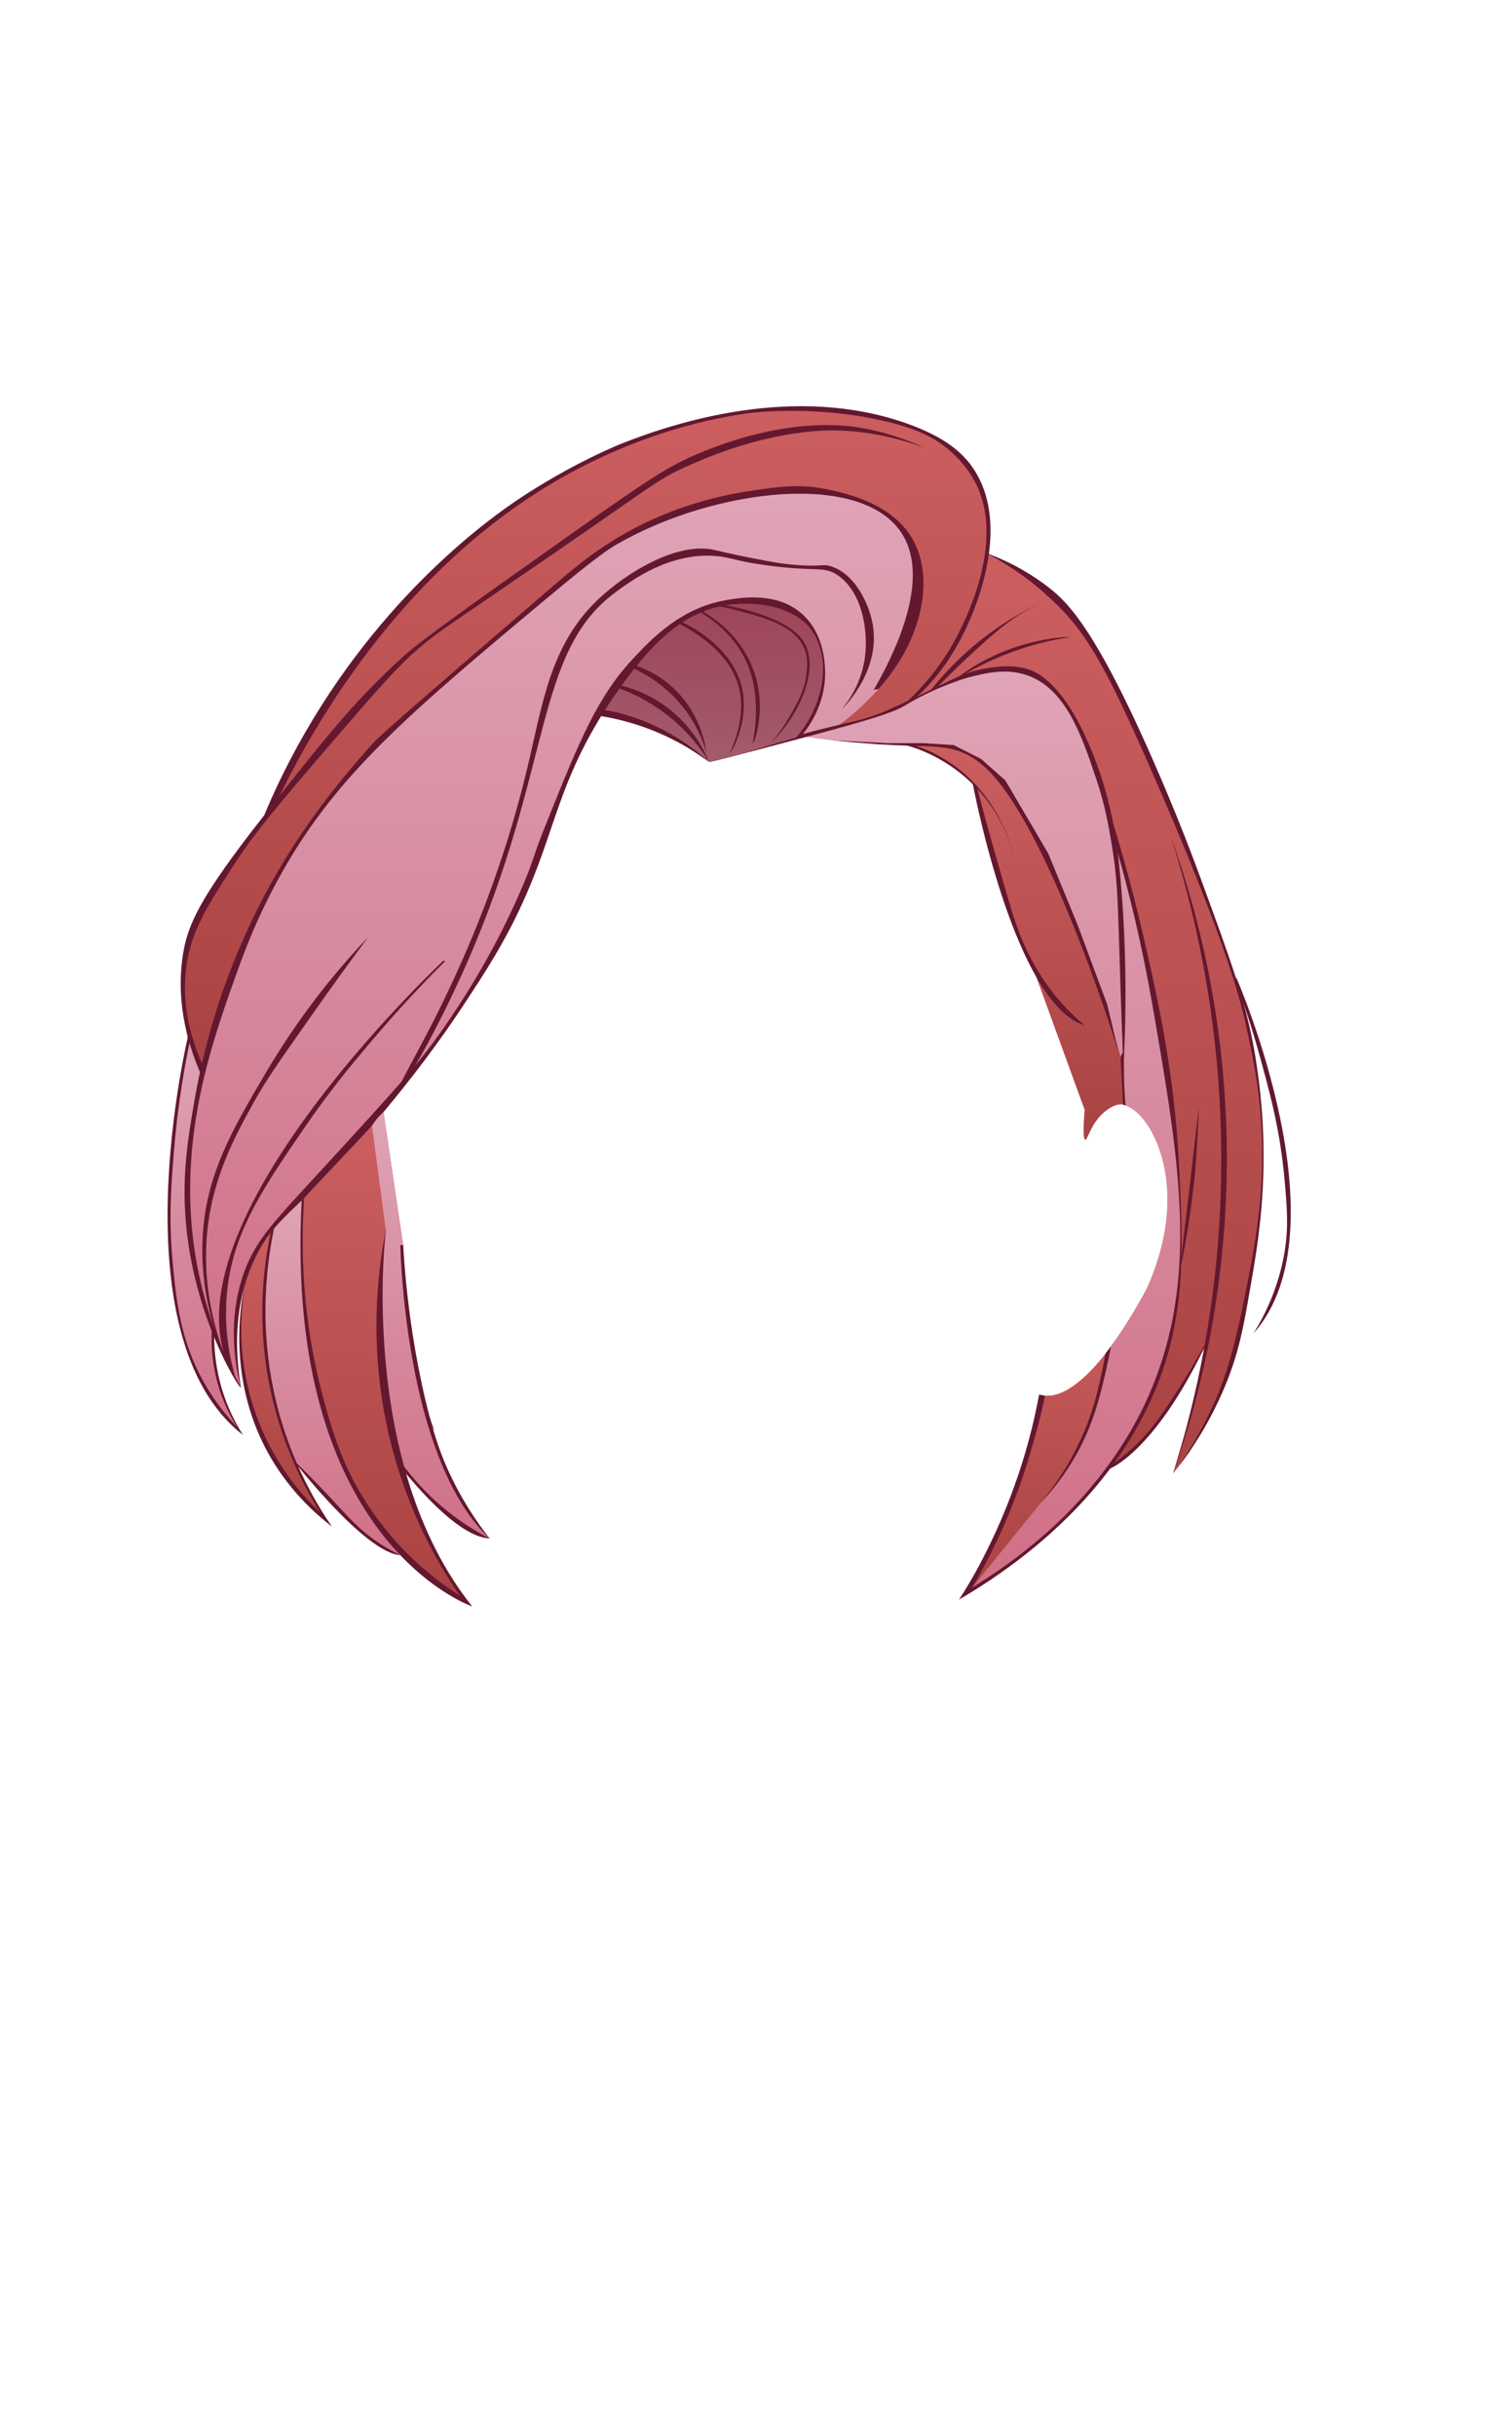 <?xml version="1.0" encoding="UTF-8"?>
<svg id="_Слой_1" data-name="Слой 1" xmlns="http://www.w3.org/2000/svg" xmlns:xlink="http://www.w3.org/1999/xlink" viewBox="0 0 595 958">
  <defs>
    <style>
      .cls-1 {
        fill: url(#_Безымянный_градиент_18-9);
      }

      .cls-1, .cls-2, .cls-3, .cls-4, .cls-5, .cls-6, .cls-7, .cls-8, .cls-9, .cls-10, .cls-11, .cls-12, .cls-13, .cls-14, .cls-15, .cls-16, .cls-17, .cls-18, .cls-19 {
        stroke-width: 0px;
      }

      .cls-2 {
        fill: url(#_Безымянный_градиент_17-2);
      }

      .cls-3 {
        fill: url(#_Безымянный_градиент_18-2);
      }

      .cls-4 {
        fill: url(#_Безымянный_градиент_17-4);
      }

      .cls-5 {
        fill: url(#_Безымянный_градиент_18);
      }

      .cls-6 {
        fill: url(#_Безымянный_градиент_18-8);
      }

      .cls-7 {
        fill: url(#_Безымянный_градиент_8);
      }

      .cls-8 {
        fill: url(#_Безымянный_градиент_17-6);
      }

      .cls-9 {
        fill: url(#_Безымянный_градиент_16);
      }

      .cls-10 {
        fill: url(#_Безымянный_градиент_17-5);
      }

      .cls-11 {
        fill: url(#_Безымянный_градиент_16-2);
      }

      .cls-12 {
        fill: url(#_Безымянный_градиент_17);
      }

      .cls-13 {
        fill: #63182f;
      }

      .cls-14 {
        fill: url(#_Безымянный_градиент_17-3);
      }

      .cls-15 {
        fill: url(#_Безымянный_градиент_18-5);
      }

      .cls-16 {
        fill: url(#_Безымянный_градиент_18-3);
      }

      .cls-17 {
        fill: url(#_Безымянный_градиент_18-6);
      }

      .cls-18 {
        fill: url(#_Безымянный_градиент_18-4);
      }

      .cls-19 {
        fill: url(#_Безымянный_градиент_18-7);
      }
    </style>
    <linearGradient id="_Безымянный_градиент_18" data-name="Безымянный градиент 18" x1="415.93" y1="452.47" x2="415.93" y2="335.75" gradientTransform="translate(0 960) scale(1 -1)" gradientUnits="userSpaceOnUse">
      <stop offset="0" stop-color="#cc5e60"/>
      <stop offset="1" stop-color="#a94342"/>
    </linearGradient>
    <linearGradient id="_Безымянный_градиент_18-2" data-name="Безымянный градиент 18" x1="405.8" y1="670.54" x2="405.8" y2="511.41" xlink:href="#_Безымянный_градиент_18"/>
    <linearGradient id="_Безымянный_градиент_18-3" data-name="Безымянный градиент 18" x1="389.97" y1="696.9" x2="389.97" y2="335.75" xlink:href="#_Безымянный_градиент_18"/>
    <linearGradient id="_Безымянный_градиент_17" data-name="Безымянный градиент 17" x1="389.97" y1="696.9" x2="389.97" y2="335.75" gradientTransform="translate(0 960) scale(1 -1)" gradientUnits="userSpaceOnUse">
      <stop offset="0" stop-color="#dfa4b6"/>
      <stop offset="1" stop-color="#d07087"/>
    </linearGradient>
    <linearGradient id="_Безымянный_градиент_18-4" data-name="Безымянный градиент 18" x1="427.79" y1="741.96" x2="427.79" y2="380.65" xlink:href="#_Безымянный_градиент_18"/>
    <linearGradient id="_Безымянный_градиент_17-2" data-name="Безымянный градиент 17" x1="230.37" y1="799.12" x2="230.37" y2="540.79" xlink:href="#_Безымянный_градиент_17"/>
    <linearGradient id="_Безымянный_градиент_18-5" data-name="Безымянный градиент 18" x1="230.37" y1="799.12" x2="230.37" y2="540.79" xlink:href="#_Безымянный_градиент_18"/>
    <linearGradient id="_Безымянный_градиент_17-3" data-name="Безымянный градиент 17" x1="80.22" y1="551.79" x2="80.22" y2="397.76" xlink:href="#_Безымянный_градиент_17"/>
    <linearGradient id="_Безымянный_градиент_17-4" data-name="Безымянный градиент 17" x1="217.26" y1="766.8" x2="217.26" y2="414.34" xlink:href="#_Безымянный_градиент_17"/>
    <linearGradient id="_Безымянный_градиент_8" data-name="Безымянный градиент 8" x1="280.01" y1="724.08" x2="280.01" y2="660.36" gradientTransform="translate(0 960) scale(1 -1)" gradientUnits="userSpaceOnUse">
      <stop offset="0" stop-color="#9e4459"/>
      <stop offset="1" stop-color="#a35b6b"/>
    </linearGradient>
    <linearGradient id="_Безымянный_градиент_18-6" data-name="Безымянный градиент 18" x1="111.23" y1="476.87" x2="111.23" y2="362.77" xlink:href="#_Безымянный_градиент_18"/>
    <linearGradient id="_Безымянный_градиент_18-7" data-name="Безымянный градиент 18" x1="150.65" y1="517.25" x2="150.65" y2="331.17" xlink:href="#_Безымянный_градиент_18"/>
    <linearGradient id="_Безымянный_градиент_18-8" data-name="Безымянный градиент 18" x1="150.65" y1="517.25" x2="150.65" y2="331.17" xlink:href="#_Безымянный_градиент_18"/>
    <linearGradient id="_Безымянный_градиент_16" data-name="Безымянный градиент 16" x1="131.28" y1="488.86" x2="131.28" y2="348.2" gradientTransform="translate(0 960) scale(1 -1)" gradientUnits="userSpaceOnUse">
      <stop offset="0" stop-color="#9d5246"/>
      <stop offset="1" stop-color="#6a2d22"/>
    </linearGradient>
    <linearGradient id="_Безымянный_градиент_17-5" data-name="Безымянный градиент 17" x1="131.28" y1="488.86" x2="131.28" y2="348.2" xlink:href="#_Безымянный_градиент_17"/>
    <linearGradient id="_Безымянный_градиент_16-2" data-name="Безымянный градиент 16" x1="167.84" y1="522.68" x2="167.84" y2="354.99" xlink:href="#_Безымянный_градиент_16"/>
    <linearGradient id="_Безымянный_градиент_17-6" data-name="Безымянный градиент 17" x1="167.84" y1="522.68" x2="167.84" y2="354.99" xlink:href="#_Безымянный_градиент_17"/>
    <linearGradient id="_Безымянный_градиент_18-9" data-name="Безымянный градиент 18" x1="150.65" y1="517.25" x2="150.65" y2="331.17" xlink:href="#_Безымянный_градиент_18"/>
  </defs>
  <path class="cls-5" d="M450.88,507.53l-2.33,33.55-23.39,31.6-.71.97-.84,1.14-.45.61-13.68,18.48-1.49,1.75-.5.59-.38.45-.73.86-21.7,25.45h-.01l-1.43.51-.23.08-2.01.7,8.02-13.93,8.23-19.21.72-1.96,2.61-7.16.31-.83,1.25-3.4.07-.18,2.76-7.54.73-3.53,1.53-7.34,2.21-10.62c.27.08.55.13.83.18.33.06.66.09.98.11.24.02.49.03.73.03.22-.07.45-.1.68-.1h.9c.36-.03.71-.1,1.07-.17,6.94-1.44,14.21-8.42,20.42-16.31.36-.44.7-.88,1.04-1.33.39-.51.78-1.01,1.15-1.52,6.67-9.01,11.84-18.47,13.66-21.89Z"/>
  <path class="cls-3" d="M455.49,440.88l-.54,7.71c-1.77-4.13-3.39-6.28-3.39-6.28-2.92-4.36-5.85-6.7-8.67-7.65-.16-.06-.33-.11-.49-.16,0,0-.24-.07-.48-.12-3.38-.77-7.75,3.27-7.75,3.27-5.23,4.83-6.15,10.76-7.12,10.56-.6-.12-.97-2.49-.22-11.74-6.34-17.43-12.68-34.86-19.03-52.29l-3.93-9.1-7.14-17.76-5.66-18.66-3.24-13.79-3.86-14.58-.76-1.52-.17-.36-.2-.4-7.46-6.3-8.22-4.94-6.17-2.86-3.63-.69-1.06-.2s-.09,0-.12-.02l-.1-.02,2.6-.24,5.27-.47,6.49-.59,6.59-.6,18.03-1.62,37.85,42.84,7.36,35.42,2.53,12.14,12.68,61.01h-.01Z"/>
  <path class="cls-13" d="M441.03,415.44c.4,1.8.68,3.08.82,3.75-.16-.6-.47-1.62-.9-3.03-.01-.02-.02-.05-.02-.07-2.73-8.88-10.46-32.65-20.45-56.76-7-16.89-15.09-33.95-23.36-46.16-.02-.02-.03-.06-.06-.08-.3-.45-.59-.89-.9-1.32-3.01-4.3-5.73-7.41-8.15-9.67,0,0-.02-.03-.04-.04-3.53-3.33-6.38-4.86-8.37-5.74-5.53-2.51-10.14-2.73-19.16-3.01-.97-.03-2-.06-3.08-.09-.11-.01-.22-.01-.33-.01-3.17-.11-6.82-.25-11.14-.49-7.81-.62-14.28-1.11-18.24-1.6,8.28-.12,18.48-.25,22.08-.25,10.21-.09,15.65-.19,20.72.8,1.6.32,3.16.73,4.83,1.3h.03c.34.12,3.41,1.23,7.14,3.27,1.16.63,2.39,1.36,3.62,2.18,3.36,2.19,6.55,5.08,9.56,8.45,14.02,15.64,24.11,41.38,28.36,52.78,5.16,13.79,8.99,25.81,11.74,35.38.01.02.01.04.02.07,2.66,9.23,4.33,16.2,5.27,20.34Z"/>
  <path class="cls-16" d="M464.67,491.21l-.6,13.42-.09,1.93-1.86,10.33-.03.21-.62,3.42v.09l-.82,4.46-1.47,5.23-.02.08-2.65,9.47-.02.06-.99,3.54-2.8,5.39-.03.07-4.71,9.1-.16.3-4.1,7.9-.65.96-.03.04-6.73,9.96-6.78,8.2-.85,1.04-2.44,2.94-1.86,2.24-.45.43-.02.02-.03.03-3.14,2.99-1.98,1.89-5.35,5.1-.4.33-.9.73-14.33,11.67-10.84,7.85-4.32,1.63.63-.78,21.97-27.09.73-.9.14-.18.48-.59,2.92-3.61,3.76-4.23c.07-.07.12-.14.16-.2l3.74-5.96c.04-.08.1-.15.14-.23l1.75-2.79,2.33-3.98s.05-.09.08-.14l.3-.5,1.61-2.76.64-1.08,1.84-3.14,4.47-11.87,4.32-16.71,1.45-6.57c.39-.51.78-1.01,1.15-1.52,6.67-9.01,11.84-18.47,13.66-21.89.45-.86.69-1.34.69-1.34,12.38-28.11,7.48-48.1,3.39-57.6-1.77-4.13-3.39-6.28-3.39-6.28-2.92-4.36-5.85-6.7-8.67-7.66-.16-.06-.33-.11-.49-.16l-.42-6.61-1.04-11.73-.04-.46-2.02-7.49-3.13-13.11s-.01-.04-.02-.07l-11.59-31.21-11.65-28.28-16.86-28.67-9.56-8.45-2.92-1.48-7.84-3.96h-.03s-11.33-.72-11.33-.72l-.54-.03h-13.45l-22.32-1.11-10.22-1.38-1.44-.2-.71-.09,13.58-3.56.33-.09,5.7-1.5,4.64-1.18h.01l8.43-2.15,1.32-.34.92-.47,7.82-3.98,3.21-1.65c.2-.1.39-.2.6-.32l1.29-.65c.23-.12.46-.24.69-.35.23-.11.47-.22.71-.35l11.22-5.67,12.77-4.09,4.64.14h.03l6.78.18,3.47.1,2.76,1.87,7.91,5.37.03.02,1.65,1.12.99,1.36.02.02.14.17.03.06,6.47,8.81s.01.02.02.03l8.42,22.53v.05l4.45,17.34.7,2.02,1.4,4.09.03.11.76,2.18,2.76,8.01,3.28,14.6.04.2,2.96,13.19,2.59,10.96.03.13,3.14,13.23,2.18,12.51v.09l2.29,13.06,1.52,10v.08l.94,6.1,1.78,16.75,1.65,25.94.07,3.81v.03l.21,11.85h.01Z"/>
  <path class="cls-12" d="M464.67,491.21l-.6,13.42-.09,1.93-1.86,10.33-.03.21-.62,3.42v.09l-.82,4.46-1.47,5.23-.02.08-2.65,9.47-.02.06-.99,3.54-2.8,5.39-.03.07-4.71,9.1-.16.3-4.1,7.9-.65.96-.03.04-6.73,9.96-6.78,8.2-.85,1.04-2.44,2.94-1.86,2.24-.45.43-.02.02-.03.03-3.14,2.99-1.98,1.89-5.35,5.1-.4.33-.9.73-14.33,11.67-10.84,7.85-4.32,1.63.63-.78,21.97-27.09.73-.9.14-.18.48-.59,2.92-3.61,3.76-4.23c.07-.07.12-.14.16-.2l3.74-5.96c.04-.08.1-.15.14-.23l1.75-2.79,2.33-3.98s.05-.09.08-.14l.3-.5,1.61-2.76.64-1.08,1.84-3.14,4.47-11.87,4.32-16.71,1.45-6.57c.39-.51.78-1.01,1.15-1.52,6.67-9.01,11.84-18.47,13.66-21.89.45-.86.69-1.34.69-1.34,12.38-28.11,7.48-48.1,3.39-57.6-1.77-4.13-3.39-6.28-3.39-6.28-2.92-4.36-5.85-6.7-8.67-7.66-.16-.06-.33-.11-.49-.16l-.42-6.61-1.04-11.73-.04-.46-2.02-7.49-3.13-13.11s-.01-.04-.02-.07l-11.59-31.21-11.65-28.28-16.86-28.67-9.56-8.45-2.92-1.48-7.84-3.96h-.03s-11.33-.72-11.33-.72l-.54-.03h-13.45l-22.32-1.11-10.22-1.38-1.44-.2-.71-.09,13.58-3.56.33-.09,5.7-1.5,4.64-1.18h.01l8.43-2.15,1.32-.34.92-.47,7.82-3.98,3.21-1.65c.2-.1.39-.2.6-.32l1.29-.65c.23-.12.46-.24.69-.35.23-.11.47-.22.71-.35l11.22-5.67,12.77-4.09,4.64.14h.03l6.78.18,3.47.1,2.76,1.87,7.91,5.37.03.02,1.65,1.12.99,1.36.02.02.14.17.03.06,6.47,8.81s.01.02.02.03l8.42,22.53v.05l4.45,17.34.7,2.02,1.4,4.09.03.11.76,2.18,2.76,8.01,3.28,14.6.04.2,2.96,13.19,2.59,10.96.03.13,3.14,13.23,2.18,12.51v.09l2.29,13.06,1.52,10v.08l.94,6.1,1.78,16.75,1.65,25.94.07,3.81v.03l.21,11.85h.01Z"/>
  <path class="cls-13" d="M441.99,419.77s-.07-.23-.13-.52c.09.3.13.48.13.52Z"/>
  <path class="cls-18" d="M358.78,275.26l6.96-7.47,7.95-11.12,9.47-18.24,5.86-20.38,17.17,9.36,9.73,8.06,11.66,13.99,9.87,16.98,12.75,26.86,10.39,24.88,9.93,24.58,3.96,9.81,5.6,14.74,4.64,13.95,3.42,9.85,3.41,15.01,2.74,14.35,1.51,11.17.61,7.49.38,10.33-.03,11.4-.51,11.4-1.47,13.2-2.08,12.09-1.94,11.22-6.42,28.1-3.31,8.83-5.76,12.48-7.22,12.71-6.39,8.5,3.27-10.94,3.77-12.94,3.57-14.86,2.47-11.85-3.06,4.93-5.72,10.46-9.39,13.99-10.83,12.23-4.87,4.03-4.05,2.27,5.54-8.27,9.68-18.06,5.41-12.75,4.23-18.03,2.42-15.27.67-9.05-.12-12.37-.83-14.13-.95-15.21-1.57-12.8-2.2-24.02-4.73-21.57-5.07-25.38-6.4-26.08-4.44-15.2-5.96-22.12-8.99-21.64-6.65-11.38-7.4-6.92-11.87-3.75-10.62,1.34-11.25,3.18-8.74,4.2-8.22,3.86Z"/>
  <path class="cls-2" d="M78.94,418.93c-2.25-.87-4.82-4.01-5.41-14.74l-1.78-17.38,1.78-17.92,11.27-19.4,13.06-18.97,10.6-16.75,7.51-15.26,16.56-27.78,13.78-19.09,25.2-27.15,18.21-16.11,25.82-18.44,29.51-14.74,21.08-7.42,23.14-5.2,19.33-1.69,24.38,1.06,19.43,3.92,15.84,6.47,12.75,10.6,6.53,13.26,1.49,7.63-.49,10.5-2.79,16.22-7.07,19.67-12.05,16.25c-1.43,2.38-3.88,5.83-7.82,8.83-2.7,2.06-5.35,3.33-16.15,6.86-8.68,2.84-13.04,4.25-13.68,3.86-8.77-5.39,29.22-63.13,15.94-80.05-13.08-16.69-78.71,2.72-132.52,44.8-86.92,67.95-116.71,174.64-133.44,168.17Z"/>
  <path class="cls-15" d="M78.94,418.93c-2.25-.87-4.82-4.01-5.41-14.74l-1.78-17.38,1.78-17.92,11.27-19.4,13.06-18.97,10.6-16.75,7.51-15.26,16.56-27.78,13.78-19.09,25.2-27.15,18.21-16.11,25.82-18.44,29.51-14.74,21.08-7.42,23.14-5.2,19.33-1.69,24.38,1.06,19.43,3.92,15.84,6.47,12.75,10.6,6.53,13.26,1.49,7.63-.49,10.5-2.79,16.22-7.07,19.67-12.05,16.25c-1.43,2.38-3.88,5.83-7.82,8.83-2.7,2.06-5.35,3.33-16.15,6.86-8.68,2.84-13.04,4.25-13.68,3.86-8.77-5.39,29.22-63.13,15.94-80.05-13.08-16.69-78.71,2.72-132.52,44.8-86.92,67.95-116.71,174.64-133.44,168.17Z"/>
  <path class="cls-13" d="M399.39,337.89c-3.13-12.04-8.62-20.97-14.68-27.53-.5-.54-1.01-1.07-1.51-1.58-.11-.11-.23-.23-.34-.34-10.67-10.6-22.47-14.33-25.84-15.22-.33-.09-.58-.15-.73-.19-.05,0-.09,0-.12-.02l-.1-.02c.36-.25.6-.5.84-.74.57.16,1.16.33,1.76.51.57.18,1.16.37,1.76.57,4.18,1.4,8.93,3.49,13.76,6.84,17.88,12.12,23.63,31.3,25.2,37.72Z"/>
  <path class="cls-14" d="M74.96,408.21l5.71,12.3,3.6,103.97-.6,3.09,1.78,13.39,3.32,10.85,3.95,7.96,1.17,2.47-5.31-4.98-6.62-9.01-5.52-10.92-5.17-14.95-3.19-17.46-1.51-21.13.51-21.67,1.65-20.43,2.88-18.04,3.36-15.43Z"/>
  <path class="cls-4" d="M360.99,223.72l-1.91,16.74-6.1,21.08s-.02.04-.04.06c-1.86,2.81-3.86,5.41-5.87,7.79-.46.53-.91,1.05-1.36,1.56-2.96,3.34-5.92,6.19-8.5,8.48-2.35,2.09-4.68,3.95-6.92,5.58-.37.27-.74.54-1.1.8-.08.06-.15.1-.23.16-3.74,1.06-6.95,1.96-9.5,2.66-1.65.45-2.73.76-3.47.93-.84.21-1.22.27-1.46.24-.07,0-.13-.02-.19-.06,0,0-.04-.03-.08-.06-.14-.09-.25-.21-.34-.35-.01-.02-.03-.06-.04-.08-1.89-3.58,9.61-19.91,7.22-31.64-.24-1.16-.61-2.29-1.15-3.35-1.79-3.53-5-5.59-8.81-7.05-1.09-.41-2.25-.77-3.45-1.09-1.97-.55-4.04-1.01-6.11-1.48-1.68-.37-9.73-2.04-19.98-.86-.43.05-.85.1-1.28.16-2.96.41-6.08,1.05-9.27,2.03-.5.16-1.02.32-1.52.5-2.48.85-5.01,1.89-7.51,3.2,0,0,0,0-.02.02-1.14.59-2.26,1.24-3.39,1.94-1.38.86-2.73,1.8-4.08,2.83-1.43,1.09-2.76,2.23-4,3.43-7.01,6.67-11.44,14.97-18.33,27.86-4.69,8.78-7.33,15.58-9.56,21.31-3.95,10.09-16.63,42.52-23.49,57.61-4.49,9.9-9.06,18.05-14.34,26.17-1.94,2.99-3.97,5.98-6.12,9.03-4.12,5.86-8.71,12.03-13.95,19.09-5.33,7.17-10.8,14.54-16.95,22.11-.46.56-.92,1.12-1.38,1.68-.38.46-.77.94-1.16,1.4-4.17,5.03-8.65,10.14-13.61,15.32-3.7,3.88-7.64,7.8-11.92,11.76v.02c-.2.17-.38.34-.57.51-.13.12-.27.26-.42.38-.37.35-.77.7-1.15,1.05-.02.02-.03.03-.04.05-2.65,2.4-4.63,4.1-6.28,5.6-1.78,1.61-3.17,2.98-4.64,4.72-.5.61-1.01,1.26-1.54,1.98-.68.91-1.32,1.85-1.92,2.8l-.03.03-.05.09c-1.33,2.09-2.52,4.23-3.53,6.42-.38.81-.74,1.63-1.08,2.46-4.78,11.53-5.71,24.1-5.04,35.46.02.59.07,1.16.11,1.74.04.63.09,1.26.14,1.88.28,3.14.67,6.18,1.1,9.04,0,0,0,0,.01.02,0,.07.01.12.02.18-.67-1.33-1.32-2.66-1.98-3.98-.13-.27-.27-.55-.43-.85h-.01s-.02-.07-.04-.09c-.55-1.1-1.09-2.2-1.64-3.29,0-.02-.01-.03-.02-.06-.75-1.51-1.51-3.02-2.26-4.53-.01-.01-.01-.02-.02-.05h-.01l-.96-1.97s-.03-.06-.04-.09l-3.08-6.25v-.02l-.83-1.66-1.41-2.85v-.02l-2.39-10.64-3.91-17.1-2.2-21.06,1.37-23.34,4.88-24.6.63-3.22h.01l.14-.78.22-1.08,8.1-28.41,12.76-30.11,12.64-25.03s.04-.07.07-.1l10.19-13.89,13.71-16.82,10.97-11.59,36.52-33.44,13.99-11.71,18.1-16.01,16.46-12.67,18.82-11.24,13.32-5.67,13.38-4.08,16.04-3.29,21.85-.85,15.64,2.18,10.18,3.65,8.02,5.41,5.5,6.04,3.97,13.25h-.01Z"/>
  <path class="cls-13" d="M426.76,403.2c-7.11-2.19-13.46-9.44-18.96-19.02-16.04-27.94-24.95-75.73-24.95-75.73.01,0,.02-.01.03-.01.05-.01.11-.02.16-.02.42-.04.82.09,1.13.41.36.37.48.98.48,1.1.01.09.03.24.08.43.95,4.74,10.59,38.65,13.23,47.21,2.29,7.54,6.73,21.03,17.64,34.39,4.2,5.07,8.28,8.78,11.17,11.25Z"/>
  <path class="cls-13" d="M442.25,416.93c-.04.95-.09,1.89-.14,2.85-.09-2.07-.17-4.09-.25-6.08-.8-19.89-1.22-35.12-1.54-45.14-.01-.28-.02-.56-.03-.83-.46-13.42-.61-23.07-2.98-36.64-1.19-7.06-2.64-15.1-5.99-24.99-5.64-16.82-11.77-34.76-26.52-40.33-8.52-3.21-16.8-1.11-23.64.62-1.98.51-3.49,1.07-5.41,1.76-4.31,1.53-8.1,3.21-11.22,4.72-.24.12-.48.24-.71.35-.93.46-1.79.91-2.58,1.32-1.2.64-2.24,1.23-3.11,1.71-1.13.65-1.95,1.15-2.44,1.44-1.3.77-3.1,1.59-5.49,2.47-.7.27-1.44.53-2.24.81-6.51,2.24-16.4,5.01-30.53,8.78-4.64,1.23-9.73,2.58-15.32,4.06-3.38.89-8.23,2.18-12.62,3.31l-.16.05-.32.08c-5.37,1.39-9.9,2.51-9.93,2.39,0-.28,17.5-5.39,24.41-7.41,4.81-1.4,7.22-2.11,9.59-2.77.26-.08.53-.15.79-.21.04-.02.1-.03.14-.04.57-.16,1.12-.32,1.66-.46.09-.02.18-.04.27-.08,5.37-1.48,9.32-2.46,12.44-3.2.67-.16,1.3-.3,1.9-.45,5.71-1.32,8.63-1.88,14.04-3.78,2.91-1.01,6.73-2.68,12.88-5.59.04-.02.08-.03.11-.06.66-.31,1.35-.63,2.06-.97.16-.08.34-.17.51-.25.32-.16.64-.3.97-.47.01.01.01,0,.01,0,1.55-.74,3.23-1.56,5.05-2.44.16-.08.33-.16.48-.24.96-.46,1.86-.9,2.72-1.33,3.34-1.62,5.99-2.94,8.45-3.99.78-.33,1.54-.63,2.29-.91,2.45-.93,4.82-1.58,7.65-2.06,3.6-.62,10.31-1.74,16.68.12,2.33.7,10.31,3.35,19.26,19.27,0,.01.01.02.02.03,2.1,3.75,4.25,8.24,6.4,13.61,4.12,10.14,6.64,19.58,8.27,28.21.43,2.22.79,4.39,1.09,6.49.05.29.1.59.14.88.2,1.43.38,2.84.56,4.23.4,3.3.71,6.44.97,9.41.89,9.74,1.64,21.4,1.9,34.69.23,11.23.12,23.64-.56,37.06Z"/>
  <path class="cls-13" d="M387.52,217.27c6.24,2.22,15.59,6.31,25.32,13.86,7.56,5.94,19.43,17.19,45,77.32,8.4,19.8,13.2,32.91,19.08,49.11,10.44,28.46,14.4,41.82,17.04,57.65.96,6.06,2.39,15.71,3,27.71,1.32,27.09-2.15,47.5-4.8,62.6-2.76,16.08-4.44,25.48-9.48,38.1-9,22.39-21.12,35.63-21,35.75.12,0,10.91-13.98,18.72-33.89.96-2.59,4.56-11.75,8.64-31.79,4.32-21.03,8.64-41.94,7.44-68.41-.72-16.57-3.24-28.58-5.88-40.82-1.92-8.91-7.32-32.91-38.27-103.17-17.64-40.08-25.2-53.69-40.08-66.92-9.24-8.53-18.36-13.86-24.71-17.07Z"/>
  <path class="cls-13" d="M461.67,579.35c9.36-26.47,19.79-65.93,21-114.67,1.44-59.63-11.64-107.25-22.08-136.19,9.84,30.68,21.12,77.8,19.91,135.95-.96,47.75-10.08,87.08-18.84,114.92h.01Z"/>
  <path class="cls-13" d="M486.39,384.14s43.56,99.09,6.83,140.28c4.2-6.68,9.96-17.81,12.36-32.54,1.56-10.15.84-17.57-.24-29.56-1.68-17.32-5.04-30.31-8.52-43.05-2.15-8.04-5.28-18.8-9.84-31.42-.36-1.24-.48-2.47-.6-3.71h.01Z"/>
  <path class="cls-13" d="M464.88,494.49v.05c-.02.99-.05,1.98-.09,2.96v.02c-.4,10.89-1.65,21.33-4.44,32.11-4.59,17.5-12.48,32.67-21.85,45.67-.16.24-.34.49-.52.72-.34.48-.7.96-1.04,1.43,0,0-.01,0-.01.01-2.31,3.08-4.68,6.02-7.11,8.84-.34.39-.68.79-1.03,1.17-1.21,1.39-2.45,2.75-3.68,4.07,0,.01-.01.01-.01.01-1.32,1.41-2.65,2.78-3.98,4.13-.01,0-.01.01-.01.01-2.4,2.39-4.81,4.68-7.23,6.87h-.01c-.37.34-.74.68-1.11,1-12.88,11.45-25.74,19.86-35.42,25.5.33-.47,10.92-15.87,20.35-40.65.97-2.56,1.92-5.21,2.85-7.95h.01l.61-1.85h.01l.2-.62c1.33-4.08,2.61-8.36,3.78-12.8,1.42-5.36,2.69-10.97,3.75-16.8.17.06.35.1.52.14.27.08.55.13.83.18.33.06.66.09.98.11-.02.13-.04.28-.08.42h-.01c-.14.77-.31,1.52-.47,2.28-1.62,7.52-3.59,14.32-5.4,20.41-.23.79-.48,1.6-.73,2.43-.16.58-.35,1.16-.54,1.75-.8,2.57-1.7,5.28-2.71,8.13-.21.55-.4,1.12-.61,1.69-.36.99-.73,1.99-1.13,3.02-.18.45-.35.91-.54,1.36-3.86,9.98-9.02,21.29-16,33.24-.13.24-.26.46-.4.7.7-.43,1.39-.85,2.07-1.29h.01c10.47-6.54,19.42-13.35,27.09-20.17.26-.21.51-.45.77-.68,1.78-1.6,3.49-3.19,5.13-4.79.45-.44.9-.88,1.35-1.33h.02c2.25-2.24,4.38-4.49,6.39-6.69h.01s0-.02.01-.03c.43-.46.84-.94,1.25-1.4.6-.68,1.19-1.35,1.77-2.03.29-.34.58-.68.85-1.02,13.43-15.93,20.42-30.36,24.07-39.26,9.8-23.96,12.15-47.98,10.6-74.41-.02-.55-.07-1.13-.1-1.69v-.05c-.01-.23-.03-.45-.04-.69-1.51-22.43-5.69-46.62-10.45-73.96-4.1-23.54-9.05-43.54-13.44-58.96,0,0,0,0-.01-.02v-.03c-1.13-3.93-2.21-7.55-3.23-10.87.09-.18.21-.4.34-.62.07-.11.13-.23.21-.34.17-.3.37-.61.54-.89.11.36.23.73.35,1.12,0,.02,0,.03.01.06,2.95,9.71,6.88,23.37,10.8,39.89,5.39,23.14,13.19,55.8,14.99,94.39.63,13.07,1.19,24.79.93,35.99h-.01Z"/>
  <path class="cls-13" d="M436.07,530.95c.39-.51.78-1.01,1.15-1.52-.57,2.91-1.18,5.84-1.83,8.78-2.68,12.12-5.53,22.11-10.99,32.26-.21.38-.42.77-.63,1.15-.38.71-.8,1.43-1.23,2.14-.12.21-.25.43-.38.64-.19.3-.37.62-.56.92-2.79,4.52-5.63,8.31-8.2,11.35-.04.07-.1.14-.16.2-1.36,1.62-2.64,3.03-3.76,4.23,2.27-2.75,4.92-6.21,7.67-10.39.04-.08.1-.15.14-.23.58-.89,1.17-1.82,1.75-2.78.79-1.26,1.56-2.59,2.33-3.98.03-.04.05-.09.08-.14.1-.17.19-.34.28-.51.52-.96,1.05-1.93,1.56-2.94.2-.38.4-.79.59-1.18.49-.97.96-1.95,1.43-2.97,3.92-8.43,6.67-17.08,9.72-33.71.36-.44.7-.88,1.04-1.33Z"/>
  <path class="cls-13" d="M442.9,434.65c-.16-.06-.33-.11-.49-.16s-.32-.09-.48-.12c-.34-7.69-.76-13.99-.99-18.28-.01-.14-.01-.27-.02-.39.04-.09.09-.17.12-.26.29-.59.56-1.16.83-1.74.13-.27.25-.53.37-.79,0,.72.01,1.89.02,3.33v.62s.01.04,0,.07c.01,1.23.03,3.89.05,6.13.03,3.69.3,7.89.59,11.59Z"/>
  <path class="cls-13" d="M436.84,577.5s17.16-6.44,37.07-47.5l.24-1.24c-5.16,9.28-9.84,16.7-13.56,22.39-5.88,8.78-9.12,12.62-12.36,15.83-3.96,3.96-7.56,6.8-10.2,8.66-.36.62-.84,1.24-1.2,1.86h.01Z"/>
  <path class="cls-13" d="M471.75,435.61c-.24,7.79-.72,16.2-1.44,24.98-1.32,13.61-3.24,26.22-5.64,37.49,0-.99.12-1.86.12-2.84l6.96-59.63h.01Z"/>
  <path class="cls-13" d="M365.88,271.9c4.33-5.51,10.09-11.88,17.54-18.13,10.15-8.51,20.03-13.96,27.74-17.44-2.15.99-5.28,2.47-8.88,4.7-3.72,2.22-8.28,5.32-18.48,14.72-4.08,3.71-9.36,8.78-15.35,14.85-.43.27-.9.55-1.44.81-.39.19-.78.36-1.13.5h0Z"/>
  <path class="cls-7" d="M324.02,264.58l-.38,2.55-.44,2.85-.66,4.32-1.64,4.9c-1.75,3.19-3.49,6.36-5.24,9.54-.13.24-.26.49-.39.72l-.94.27-1.02.29-7.6,2.21-16.22,4.89-.17.05-.32.08-9.93,2.39-5.8-3.97-5.01-3.44-11.61-6.17-11.73-3.92-7.67-1.64-.34-.07-.94-.2,6.55-11.34,9.91-10.5,1.55-1.7,4.59-5.06,4.24-4.66,10.87-6.43,5.75-2.45,14.4-2.19,12.61,1.44,8.57,4.17,6.21,8.24,2.25,6.32.15,2.42.13,2.23c.01.08.01.16.02.23l.22,3.6h-.01Z"/>
  <path class="cls-13" d="M377.01,266.33c1.57-1.19,3.77-2.76,6.51-4.43,18.59-11.27,37.44-11.6,37.49-11.34.03.18-8.53.86-21,5.2-8.52,2.97-15.71,6.56-21.24,9.9-.04.09-.26.52-.78.71-.47.17-.88.01-.97-.02h-.01Z"/>
  <path class="cls-13" d="M360,274.66c5.28-4.58,12.26-12.1,18.63-24.48,0,0,.19-.36.36-.71,3.31-6.57,19.61-40.91,4.44-64.61-4.32-6.67-11.39-12.99-26.88-18.43-43.8-15.34-89.99-.74-112.67,8.29-15.96,6.8-28.19,14.1-36.36,19.3-9.72,6.19-53.63,35.5-87.35,93.89-7.8,13.48-13.08,25.23-16.2,32.66h2.39c11.88-25.6,45.83-91.78,110.86-130.5,34.82-20.67,65.78-25.99,77.41-27.59,0,0,27.84-3.83,57.84,4.21,8.64,2.35,16.56,5.69,23.4,12.49,1.32,1.24,5.16,5.2,7.92,10.52,11.53,22.21-2.72,51.47-6.12,58.39-3.45,7-9.67,17.48-20.72,27.85.56-.17,1.17-.39,1.82-.68.45-.19.85-.39,1.24-.6h-.01Z"/>
  <path class="cls-17" d="M107.82,483.13l-2.56,11.18-1.33,13.78v14.42l1.95,16.65,1.95,11.24,3.06,10.6,3.19,9.12,4.17,10.11,6.01,10.78,3.56,6.21-9.58-9.01-8.87-11.38-9.38-20.11-4.22-16.55-1.14-10.02v-9.98l.47-8.03,1.39-7.94,2.23-7.89,4.39-7.95,4.71-5.24Z"/>
  <path class="cls-19" d="M182.74,628.83l-6.92-10.46-6.92-12.52-5.07-11.09-8.16-23.89-4.87-29.4-1.17-31.04,2.2-26.57c-1.82-13.7-3.62-27.41-5.43-41.11l-23.87,25.28c-.94,1.04-1.87,2.07-2.81,3.11l-.72,3.81-.42,13.71,1.03,19.87,2.39,21.49,4.8,21.06,7.2,22.59,8.43,15.93,10.28,15.41,12.54,12.3,9.52,7.85,7.95,3.68h.02Z"/>
  <path class="cls-6" d="M182.74,628.83l-6.92-10.46-6.92-12.52-5.07-11.09-8.16-23.89-4.87-29.4-1.17-31.04,2.2-26.57c-1.82-13.7-3.62-27.41-5.43-41.11l-23.87,25.28c-.94,1.04-1.87,2.07-2.81,3.11l-.72,3.81-.42,13.71,1.03,19.87,2.39,21.49,4.8,21.06,7.2,22.59,8.43,15.93,10.28,15.41,12.54,12.3,9.52,7.85,7.95,3.68h.02Z"/>
  <path class="cls-9" d="M106.65,483.13l5.64-6,5.95-6,.91.64-.21,4.3-.36,9.81.26,17.02,1.54,15.95,3.9,22.58,3.86,15.64,7.25,19.67,7.82,14.48,8.58,11.44,6.38,7.9.61,1.22-3.13-.96-9.93-5.62-9-7.99-10.08-10.19-5.81-6.84-4.89-5.23-5.07-13.96-4.23-15.64-2.36-16.64-.51-10.71.67-15.59,2.21-19.29Z"/>
  <path class="cls-10" d="M106.65,483.13l5.64-6,5.95-6,.91.64-.21,4.3-.36,9.81.26,17.02,1.54,15.95,3.9,22.58,3.86,15.64,7.25,19.67,7.82,14.48,8.58,11.44,6.38,7.9.61,1.22-3.13-.96-9.93-5.62-9-7.99-10.08-10.19-5.81-6.84-4.89-5.23-5.07-13.96-4.23-15.64-2.36-16.64-.51-10.71.67-15.59,2.21-19.29Z"/>
  <path class="cls-13" d="M279.07,299.64c-1.77-1.31-3.7-2.65-5.8-3.97-2.74-1.76-5.77-3.51-9.1-5.15-10.42-5.19-20.1-7.67-27.6-8.91-.2-.03-.4-.07-.6-.1.32-.36.62-.71.94-1.07.34-.38.68-.78,1.02-1.16,0,0,.03,0,.1.01,1.59.18,21.68,2.85,41.04,20.35Z"/>
  <path class="cls-13" d="M243.79,270.72c.12-.4.25-.79.37-1.19,4.35,1.04,12.39,3.58,20.36,10.25,8.62,7.21,12.75,15.57,14.53,19.86-2.45-3.95-5.82-8.56-10.42-13.11-9.03-8.94-18.58-13.48-24.85-15.81Z"/>
  <path class="cls-13" d="M249.65,261.55c3.71,1.21,10.63,4.01,16.94,10.6,8.88,9.26,10.9,20.07,11.45,23.97-1.13-3.9-2.99-8.73-6.17-13.72-7.46-11.71-17.68-17.31-22.83-19.65.21-.4.42-.8.61-1.21h0Z"/>
  <path class="cls-13" d="M267.25,245.21c9.71,5.19,20.94,13.45,23.72,26.04,2.79,12.62-3.95,24.77-3.66,24.86.27.09,7.18-11.39,4.99-24.09-3-17.29-20.96-26.02-24.32-27.59-.24.26-.48.52-.72.78Z"/>
  <path class="cls-13" d="M276.58,240.46c3.42,1.97,16.81,10.21,21.08,26.7,3.46,13.33-.82,25.12-1.31,25.07-.58-.06,4.33-16.58-2.68-32.04-4.25-9.38-11.58-15.46-18.02-19.41.31-.1.61-.21.93-.32Z"/>
  <path class="cls-13" d="M303.48,292.24c13.33-13.77,18.39-30.54,12.96-39.61-5.08-8.48-20.6-12.27-26.26-13.64-2.5-.61-4.64-.98-6.17-1.21-.44.2-.88.42-1.31.62,1.5.27,3.66.7,6.25,1.36,11.31,2.9,24.27,6.2,27.76,15.76,1.39,3.8.91,7.37.49,10.52-.71,5.25-2.67,8.87-5.63,14.22-1.74,3.14-4.35,7.35-8.09,11.96h0Z"/>
  <path class="cls-13" d="M315.93,288.66c-.26.34-.49.6-.67.8-.25.11-.5.23-.75.33-.54.24-1.07.47-1.61.7.13-.16.27-.3.39-.46.21-.24.4-.46.6-.7.03-.05.08-.08.1-.12,4.94-5.97,7.95-12.71,9.2-19.22.19-.95.33-1.91.44-2.85.24-2.1.29-4.16.16-6.14-.01-.07-.01-.15-.02-.23-.05-.77-.13-1.53-.25-2.28-.63-4.32-2.18-8.2-4.57-11.24-7.47-9.53-23.25-10.99-33.43-9.2-.13.02-.27.05-.4.07-.48.09-.86.17-1.12.21-.28.06-.56.11-.83.18-2.28.51-4.44,1.18-6.51,2.01-.29.12-.59.24-.88.36-2.57,1.08-4.96,2.38-7.23,3.84-.34.21-.68.44-1.01.67-1.96,1.33-3.81,2.77-5.57,4.3,0,0,0,0-.02.02-2.37,2.07-4.58,4.28-6.64,6.56-1.7,1.84-3.28,3.72-4.78,5.59-.31.37-.6.73-.9,1.1-.01.01-.02.03-.04.05-1.41,1.78-3.13,4.01-5.03,6.63-.25.35-.53.72-.79,1.09-1.8,2.53-3.76,5.39-5.76,8.57-.26.41-.53.81-.78,1.22-.23.36-.46.73-.68,1.11-.33.52-.65,1.05-.97,1.59-14.77,24.58-17.15,41.28-26.88,64.79-7.26,17.53-14.88,29.83-23.29,42.67-1.06,1.64-2.14,3.27-3.24,4.93-.94,1.43-1.89,2.85-2.85,4.26-10.71,15.78-22.04,30.01-31.58,41.21-.47.54-.94,1.08-1.39,1.61-.42.47-.82.94-1.2,1.4-5.45,6.27-10.18,11.43-13.71,15.2-4.21,4.48-6.74,6.97-6.74,6.97-1.8,1.79-3.48,3.4-5.02,4.89l-.62.59-.37.36c-.39.38-.78.74-1.15,1.1-.02.02-.03.03-.04.05-2.35,2.24-4.4,4.22-6.23,6.11-1.25,1.27-2.39,2.52-3.46,3.79l-.08.08-.36.44c-.31.36-.61.74-.91,1.12,0,.01-.01.01-.01.02-2.11,2.69-3.96,5.61-5.76,9.28-1.78,3.62-3.17,7.27-4.25,10.93,0,.02-.01.03-.01.06v.05s-.02.07-.03.11c-.08.24-.14.47-.21.71-2.62,9.36-3.19,18.59-2.8,26.88.03.59.07,1.16.11,1.74.03.64.08,1.26.14,1.88.25,3.21.65,6.25,1.1,9.04,0,0,0,0,.01.02,0,.07.01.12.02.18-.02-.09-.04-.18-.07-.28-2.55-10.35-4.79-26.34.74-43.28,3.09-9.47,7.52-15.91,15.6-25.1,3.96-4.51,8.79-9.67,14.77-16.19,6.7-7.31,12.48-13.59,17.49-19.09.89-.97,1.75-1.93,2.6-2.85,4.75-5.24,8.77-9.73,12.23-13.71,1.92-2.21,3.67-4.27,5.29-6.21,2.39-2.9,4.48-5.55,6.35-8.07,2.75-3.71,5.34-7.37,7.75-10.96,1.98-2.92,3.84-5.79,5.6-8.59,12.2-19.37,19.46-35.56,22.9-43.76,4.71-11.18,3.06-9.2,9.26-24.6,13.06-32.46,19.84-49.01,34.01-64.18.22-.24.44-.47.67-.71,7.41-7.9,18.46-18.97,35.46-22.05,5.66-1.01,20.97-3.78,31.06,6.16,5.39,5.31,7.16,12.15,7.8,16.6.23,1.6.32,2.89.36,3.69.84,13.28-6.04,22.92-8.73,26.2h-.01Z"/>
  <path class="cls-13" d="M331.32,278.83c2.57-3.1,7.89-10.38,9.13-20.98,1.2-10.29-1.26-25.1-10.77-31.61-5.52-3.78-8.34-1.29-27.59-3.87-13.19-1.77-14.46-3.28-20.68-3.74-18.07-1.33-32.85,9.59-39.3,14.36-32.06,23.69-24.5,68.78-58.45,145.91-11.61,26.38-24.62,48.61-25.94,47.97-2-.97,31.8-49.51,49.78-124.83,5.94-24.86,8.9-48.32,27.84-66.3,10.9-10.35,30.98-22.76,45.67-19.5,1.42.32,6.8,1.67,14.95,3.25,7.09,1.38,11.46,2.21,17.28,2.68,10.04.82,10.26-.58,13.84.56,9.04,2.87,14.54,13.91,16.18,21.92,3.81,18.64-10.87,33.17-11.93,34.18h-.01Z"/>
  <path class="cls-13" d="M94.77,545.66c.52-.24-12.06-19.09-17.49-49.64-8.1-45.68,5.66-84.59,14.81-110.43,3.42-9.66,8.69-24.39,18.75-42.29,21.72-38.63,49.59-62.31,104.46-108.11,20.13-16.81,24.8-19.63,27.56-21.21,38.38-22.02,97.15-29.12,112.44-3.53,10.87,18.17-3.57,47.22-11.44,60.78.62-.09,1.25-.18,1.87-.28,17.38-19.32,22.33-43.92,13.13-59.37-8.38-14.06-26.87-17.82-33.74-19.22-10.85-2.21-19.19-.94-30.85.85-20.01,3.06-34.68,9.64-40.37,12.39-16.4,7.9-27.14,17.01-36.35,24.94-45.16,38.85-67.73,58.28-70.96,61.92-12.87,14.54-34.03,38.84-50.81,76.77-11.91,26.93-16.95,50.2-19.24,63.48-2.45,14.28-4.88,28.37-3.52,46.39,2.88,38.48,21.08,66.87,21.73,66.59h.01Z"/>
  <path class="cls-13" d="M144.96,368.42c-18.83,19.81-31.57,38.64-39.88,52.65-13.89,23.44-24.06,41.05-25.33,65.4-1.37,26.31,8.41,46.39,8.61,46.35.22-.06-9.63-21.42-6.76-48.89,2.23-21.4,10.91-37.13,18.62-51.1,4.12-7.47,9.96-15.84,21.49-32.24,9.48-13.5,17.56-24.52,23.24-32.18h.01Z"/>
  <path class="cls-13" d="M174.58,377.68s-116.93,109.15-81.82,164.53c-2.09-7.05-4.78-18.99-3.47-33.47,2.17-24.04,14.11-41.39,31.53-66.73,9.09-13.21,17.18-22.85,23.86-30.82,11.72-13.97,22.33-25.07,30.36-33.08l-.46-.43h0Z"/>
  <path class="cls-13" d="M363.43,175.94c-5.9-2.74-14.73-6.14-25.79-7.88-5.63-.88-28.55-3.95-62.15,10.03-11.95,4.97-19.16,9.57-50.07,31.43-39.52,27.95-59.28,41.92-66.45,48.4-19.55,17.67-31.36,32.66-54.97,62.65-25.64,32.56-30.17,43.23-31.99,54.71-3.17,20.08,2.68,37.55,7.59,48.37.35-1.04.7-2.09,1.06-3.12-3.82-7.73-9.55-22.23-7.41-39.73,1.71-14.05,7.7-23.55,18.51-40.29,5.57-8.61,11.58-16.85,32-40.59,20.21-23.48,30.3-35.23,37.66-41.97,9.27-8.5,12.58-10.16,48.52-34.82,47.92-32.86,48.4-34.26,59.29-39.26,35.07-16.09,58.88-14.8,64.15-14.43,12.75.9,23.08,3.93,30.05,6.51h0Z"/>
  <path class="cls-11" d="M192.68,605.01l-2.53-.9-6.11-2.86-10.44-8.16-3.01-2.76-.93-.86-.7-.63-.57-.53-2.41-2.21-6.19-6.66-.44-.45c-.07-.08-.13-.15-.19-.23l-1.26-3.45-1.89-5.22-.26-.72-.66-1.79-.69-1.89-.92-7.8v-.02l-.61-5.17-.21-1.8-.4-3.41-.58-4.96-1.53-17.57-.37-4.27v-10.87l.16-3.45v-.03l.2-4.12v-.06l.33-6.87,1.26-10.7c.02-.28.04-.48.07-.61.01-.08.01-.11.01-.11-1.37-2.23-14.98-25.14-5.43-41.11,1.06-1.78,2.52-3.64,4.54-5.42,2.57,17.44,5.14,34.88,7.72,52.32l.15,7.85.27,3.35.35,4.17.2,2.35,1.08,9.44.91,7.28.04.41.44,3.49,1.96,8.01,1.84,9.91.6,3.24.92,3.65.59,2.38.57,2.24.43,1.38.11.4.6,1.94,2.32,8.26,3.54,7.69,3.75,8.27,2.83,6.1,5.86,8,4.68,5.56Z"/>
  <path class="cls-8" d="M192.68,605.01l-2.53-.9-6.11-2.86-10.44-8.16-3.01-2.76-.93-.86-.7-.63-.57-.53-2.41-2.21-6.19-6.66-.44-.45c-.07-.08-.13-.15-.19-.23l-1.26-3.45-1.89-5.22-.26-.72-.66-1.79-.69-1.89-.92-7.8v-.02l-.61-5.17-.21-1.8-.4-3.41-.58-4.96-1.53-17.57-.37-4.27v-10.87l.16-3.45v-.03l.2-4.12v-.06l.33-6.87,1.26-10.7c.02-.28.04-.48.07-.61.01-.08.01-.11.01-.11-1.37-2.23-14.98-25.14-5.43-41.11,1.06-1.78,2.52-3.64,4.54-5.42,2.57,17.44,5.14,34.88,7.72,52.32l.15,7.85.27,3.35.35,4.17.2,2.35,1.08,9.44.91,7.28.04.41.44,3.49,1.96,8.01,1.84,9.91.6,3.24.92,3.65.59,2.38.57,2.24.43,1.38.11.4.6,1.94,2.32,8.26,3.54,7.69,3.75,8.27,2.83,6.1,5.86,8,4.68,5.56Z"/>
  <path class="cls-1" d="M182.74,628.83l-6.92-10.46-6.92-12.52-5.07-11.09-8.16-23.89-4.87-29.4-1.17-31.04,2.2-26.57c-1.82-13.7-3.62-27.41-5.44-41.11l-23.87,25.28c-.94,1.04-1.87,2.07-2.81,3.11l-.72,3.81-.42,13.71,1.03,19.87,2.39,21.49,4.8,21.06,7.2,22.59,8.43,15.93,10.28,15.41,12.54,12.3,9.53,7.85,7.95,3.68h.02Z"/>
  <path class="cls-13" d="M74.11,406.97s-28.69,118.3,21.5,157.32c-3.32-5.22-7.64-13.47-9.87-24.39-1.3-6.38-1.56-12.08-1.44-16.65-.31-.16-.62-.33-.93-.48-.27,4.73-.16,11.66,1.86,19.67,2.11,8.37,5.48,14.68,8.06,18.73-3.65-3.82-8.56-9.62-13.02-17.53-9.28-16.47-10.88-31.86-12.35-47.64-1.56-16.83-.59-29.55.5-42.97,1.51-18.54,4.22-33.86,6.56-44.83l-.85-1.24h-.01Z"/>
  <path class="cls-13" d="M151.81,483.85s-11.24,91.32,34.01,147.87c0,0-74.17-25.23-67.11-159.64l.98-.95c-2.3,34.53,2.89,61.49,7.51,78.52,3.48,12.76,7.33,26.48,17.34,41.88,12.12,18.64,26.82,29.84,36.4,35.95-8.31-12.07-18.49-29.9-25.3-53.23-11.39-39-7.32-72.64-3.84-90.41Z"/>
  <path class="cls-13" d="M96.46,504.99s-15.56,56.75,34.16,95.35c-6.48-9.45-14.05-22.76-19.39-39.87-10.39-33.33-6.51-62.44-3.4-77.34l-1.32,1.53c-2.74,12.93-5.93,36.21.34,63.94,4.68,20.69,12.9,36.3,19.2,46.23-6.3-5.86-19.21-19.48-26.33-41.57-6.89-21.38-4.78-39.69-3.26-48.28h0Z"/>
  <path class="cls-13" d="M114.94,573.67s28.42,36.9,42.59,37.9c-3.69-1.78-6.51-3.53-8.32-4.72-10.03-6.64-13.99-12.92-27.62-26.65-2.99-3-5.4-5.33-6.65-6.52h0Z"/>
  <path class="cls-13" d="M155.66,574.26s22.21,30.11,37.03,30.74c-5.05-2.58-10.98-6.17-17.09-11.13-9.29-7.54-15.7-15.55-19.94-21.82v2.19h0Z"/>
  <path class="cls-13" d="M192.68,605.01c-12.84-12.02-21-31.6-26.17-51.24-.01-.02-.02-.04-.02-.07-.01-.01-.01-.02-.01-.02-.61-2.31-1.17-4.62-1.71-6.92-.75-3.29-1.43-6.55-2.03-9.75v-.06c-.82-4.32-1.51-8.52-2.09-12.55-.07-.45-.13-.89-.19-1.34-.37-2.61-.69-5.13-.96-7.53-.01-.02-.01-.05-.01-.07-.82-6.99-1.29-13.02-1.57-17.49v-.02c-.05-.94-.11-1.8-.15-2.59v-.02c-.19-3.61-.22-5.68-.22-5.68h1.1c.28,4.76.65,9.32,1.06,13.71,0,.01.01.02.01.03.19,1.97.38,3.9.6,5.8,0,.02,0,.03.01.06,1.56,14.03,3.71,25.85,5.71,35.19.08.37.16.74.24,1.12.99,4.57,1.96,8.52,2.89,11.97,0,.01.01.01.01.02.1.41.21.8.32,1.18.12.43.23.85.35,1.25.11.41.23.81.34,1.21v.02c2.29,7.9,4.28,12.76,5.83,16.23,5.47,12.21,11.83,21.42,16.67,27.57Z"/>
  <path class="cls-13" d="M170.96,562.56c-.27-.46-.52-.92-.78-1.35v-.02c-.38-.71-.74-1.38-1.08-2.01-1.53-2.93-2.39-4.95-2.58-5.41-.01-.02-.02-.04-.02-.07-.01-.01-.01-.02-.01-.02.12-.36.24-.7.35-1.05.31.69.6,1.36.92,2.02.08.18.15.35.24.52.26.55.53,1.09.8,1.62.12.25.24.5.37.73,0,.01.01.01.01.02.1.41.21.8.32,1.18.2.53.4,1.07.6,1.61.28.73.57,1.46.87,2.22h-.01Z"/>
</svg>